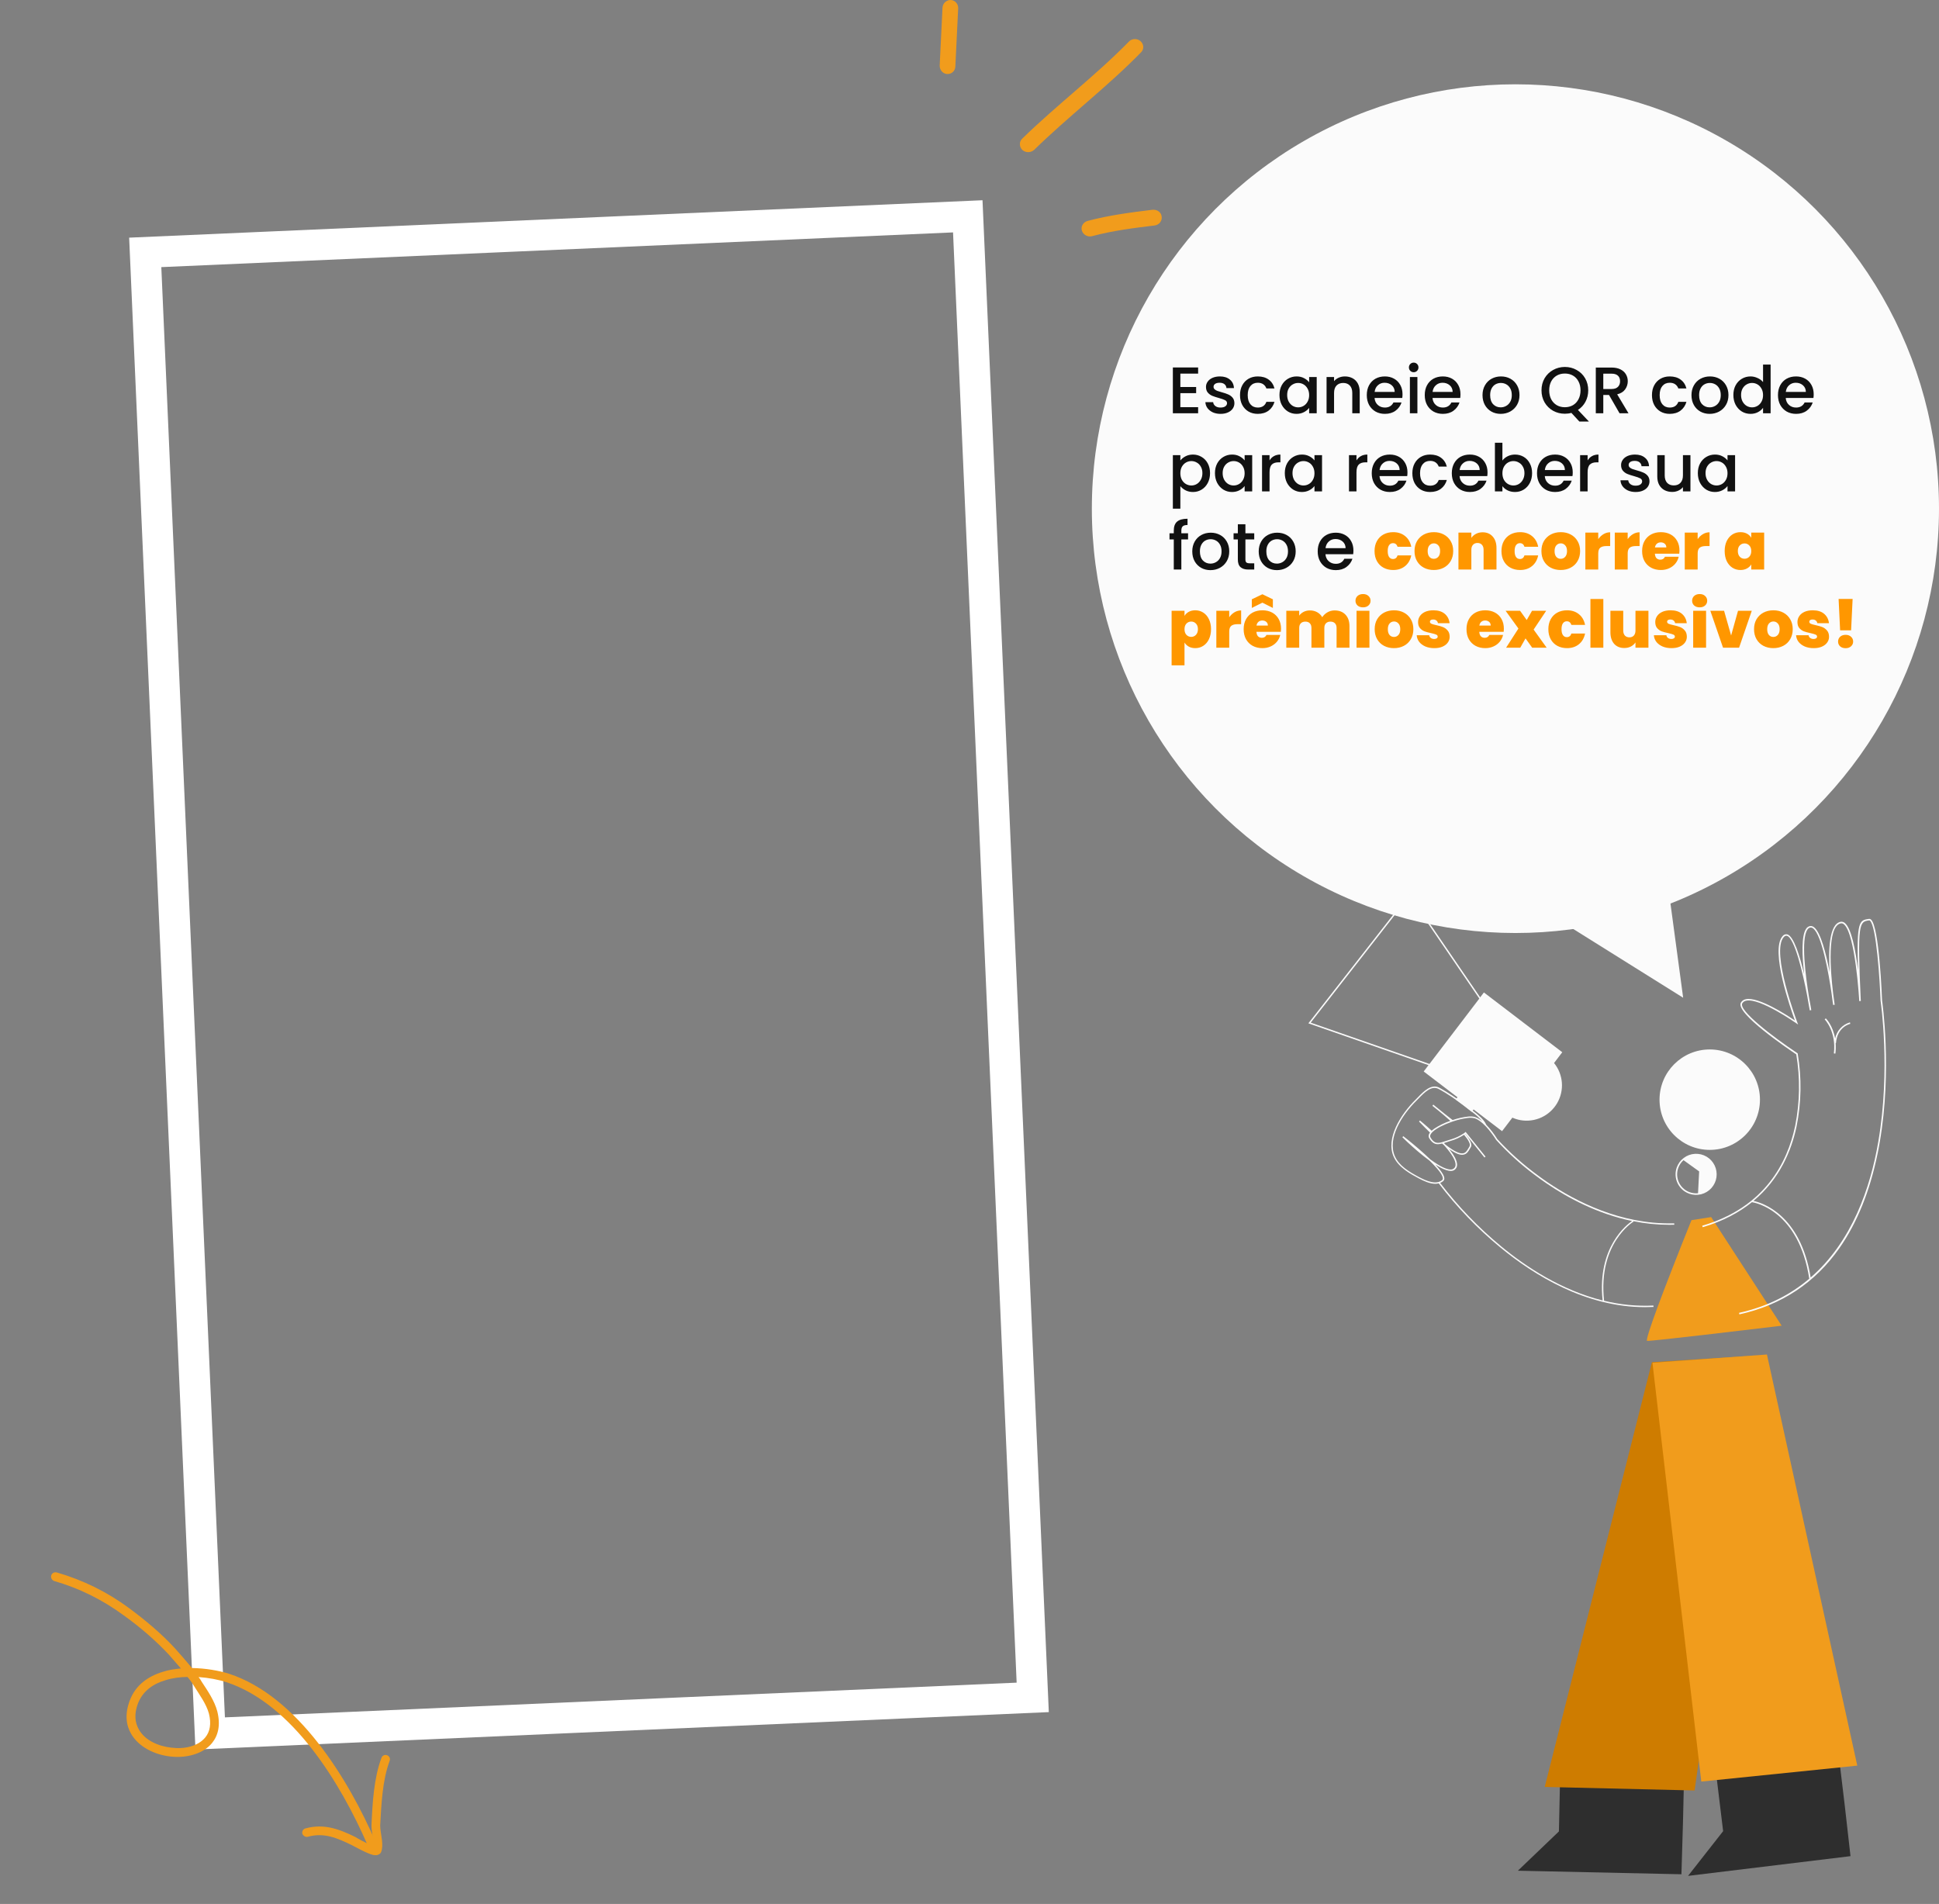 <svg width="943" height="926" viewBox="0 0 943 926" fill="none" xmlns="http://www.w3.org/2000/svg">
<rect x="0" y="0" width="943" height="926" fill="#808080" stroke="none"/>
<ellipse cx="737" cy="247.389" rx="206" ry="206.389" fill="#FBFBFB"/>
<path d="M818.575 485.26L744 438.607L808.724 412.117L818.575 485.26Z" fill="#FBFBFB"/>
<path d="M574.048 181.704V188.232H581.728V191.208H574.048V198.024H582.688V201H570.4V178.728H582.688V181.704H574.048ZM593.581 201.288C592.195 201.288 590.947 201.043 589.837 200.552C588.749 200.04 587.885 199.357 587.245 198.504C586.605 197.629 586.264 196.659 586.221 195.592H589.997C590.061 196.339 590.413 196.968 591.053 197.48C591.715 197.971 592.536 198.216 593.517 198.216C594.541 198.216 595.331 198.024 595.885 197.64C596.461 197.235 596.749 196.723 596.749 196.104C596.749 195.443 596.429 194.952 595.789 194.632C595.171 194.312 594.179 193.96 592.813 193.576C591.491 193.213 590.413 192.861 589.581 192.52C588.749 192.179 588.024 191.656 587.405 190.952C586.808 190.248 586.509 189.32 586.509 188.168C586.509 187.229 586.787 186.376 587.341 185.608C587.896 184.819 588.685 184.2 589.709 183.752C590.755 183.304 591.949 183.08 593.293 183.08C595.299 183.08 596.909 183.592 598.125 184.616C599.363 185.619 600.024 186.995 600.109 188.744H596.461C596.397 187.955 596.077 187.325 595.501 186.856C594.925 186.387 594.147 186.152 593.165 186.152C592.205 186.152 591.469 186.333 590.957 186.696C590.445 187.059 590.189 187.539 590.189 188.136C590.189 188.605 590.36 189 590.701 189.32C591.043 189.64 591.459 189.896 591.949 190.088C592.44 190.259 593.165 190.483 594.125 190.76C595.405 191.101 596.451 191.453 597.261 191.816C598.093 192.157 598.808 192.669 599.405 193.352C600.003 194.035 600.312 194.941 600.333 196.072C600.333 197.075 600.056 197.971 599.501 198.76C598.947 199.549 598.157 200.168 597.133 200.616C596.131 201.064 594.947 201.288 593.581 201.288ZM603.059 192.168C603.059 190.355 603.422 188.765 604.147 187.4C604.894 186.013 605.918 184.947 607.219 184.2C608.52 183.453 610.014 183.08 611.699 183.08C613.832 183.08 615.592 183.592 616.979 184.616C618.387 185.619 619.336 187.059 619.827 188.936H615.891C615.571 188.061 615.059 187.379 614.355 186.888C613.651 186.397 612.766 186.152 611.699 186.152C610.206 186.152 609.011 186.685 608.115 187.752C607.24 188.797 606.803 190.269 606.803 192.168C606.803 194.067 607.24 195.549 608.115 196.616C609.011 197.683 610.206 198.216 611.699 198.216C613.811 198.216 615.208 197.288 615.891 195.432H619.827C619.315 197.224 618.355 198.653 616.947 199.72C615.539 200.765 613.79 201.288 611.699 201.288C610.014 201.288 608.52 200.915 607.219 200.168C605.918 199.4 604.894 198.333 604.147 196.968C603.422 195.581 603.059 193.981 603.059 192.168ZM622.247 192.104C622.247 190.333 622.609 188.765 623.335 187.4C624.081 186.035 625.084 184.979 626.343 184.232C627.623 183.464 629.031 183.08 630.567 183.08C631.953 183.08 633.159 183.357 634.183 183.912C635.228 184.445 636.06 185.117 636.679 185.928V183.368H640.359V201H636.679V198.376C636.06 199.208 635.217 199.901 634.151 200.456C633.084 201.011 631.868 201.288 630.503 201.288C628.988 201.288 627.601 200.904 626.343 200.136C625.084 199.347 624.081 198.259 623.335 196.872C622.609 195.464 622.247 193.875 622.247 192.104ZM636.679 192.168C636.679 190.952 636.423 189.896 635.911 189C635.42 188.104 634.769 187.421 633.959 186.952C633.148 186.483 632.273 186.248 631.335 186.248C630.396 186.248 629.521 186.483 628.711 186.952C627.9 187.4 627.239 188.072 626.727 188.968C626.236 189.843 625.991 190.888 625.991 192.104C625.991 193.32 626.236 194.387 626.727 195.304C627.239 196.221 627.9 196.925 628.711 197.416C629.543 197.885 630.417 198.12 631.335 198.12C632.273 198.12 633.148 197.885 633.959 197.416C634.769 196.947 635.42 196.264 635.911 195.368C636.423 194.451 636.679 193.384 636.679 192.168ZM654.046 183.08C655.433 183.08 656.67 183.368 657.758 183.944C658.867 184.52 659.731 185.373 660.35 186.504C660.969 187.635 661.278 189 661.278 190.6V201H657.662V191.144C657.662 189.565 657.267 188.36 656.478 187.528C655.689 186.675 654.611 186.248 653.246 186.248C651.881 186.248 650.793 186.675 649.982 187.528C649.193 188.36 648.798 189.565 648.798 191.144V201H645.15V183.368H648.798V185.384C649.395 184.659 650.153 184.093 651.07 183.688C652.009 183.283 653.001 183.08 654.046 183.08ZM682.091 191.752C682.091 192.413 682.049 193.011 681.963 193.544H668.491C668.598 194.952 669.121 196.083 670.059 196.936C670.998 197.789 672.15 198.216 673.515 198.216C675.478 198.216 676.865 197.395 677.675 195.752H681.611C681.078 197.373 680.107 198.707 678.699 199.752C677.313 200.776 675.585 201.288 673.515 201.288C671.83 201.288 670.315 200.915 668.971 200.168C667.649 199.4 666.603 198.333 665.835 196.968C665.089 195.581 664.715 193.981 664.715 192.168C664.715 190.355 665.078 188.765 665.803 187.4C666.55 186.013 667.585 184.947 668.907 184.2C670.251 183.453 671.787 183.08 673.515 183.08C675.179 183.08 676.662 183.443 677.963 184.168C679.265 184.893 680.278 185.917 681.003 187.24C681.729 188.541 682.091 190.045 682.091 191.752ZM678.283 190.6C678.262 189.256 677.782 188.179 676.843 187.368C675.905 186.557 674.742 186.152 673.355 186.152C672.097 186.152 671.019 186.557 670.123 187.368C669.227 188.157 668.694 189.235 668.523 190.6H678.283ZM687.537 181.032C686.876 181.032 686.321 180.808 685.873 180.36C685.425 179.912 685.201 179.357 685.201 178.696C685.201 178.035 685.425 177.48 685.873 177.032C686.321 176.584 686.876 176.36 687.537 176.36C688.177 176.36 688.721 176.584 689.169 177.032C689.617 177.48 689.841 178.035 689.841 178.696C689.841 179.357 689.617 179.912 689.169 180.36C688.721 180.808 688.177 181.032 687.537 181.032ZM689.329 183.368V201H685.681V183.368H689.329ZM710.279 191.752C710.279 192.413 710.236 193.011 710.151 193.544H696.679C696.785 194.952 697.308 196.083 698.247 196.936C699.185 197.789 700.337 198.216 701.703 198.216C703.665 198.216 705.052 197.395 705.863 195.752H709.799C709.265 197.373 708.295 198.707 706.887 199.752C705.5 200.776 703.772 201.288 701.703 201.288C700.017 201.288 698.503 200.915 697.159 200.168C695.836 199.4 694.791 198.333 694.023 196.968C693.276 195.581 692.903 193.981 692.903 192.168C692.903 190.355 693.265 188.765 693.991 187.4C694.737 186.013 695.772 184.947 697.095 184.2C698.439 183.453 699.975 183.08 701.703 183.08C703.367 183.08 704.849 183.443 706.151 184.168C707.452 184.893 708.465 185.917 709.191 187.24C709.916 188.541 710.279 190.045 710.279 191.752ZM706.471 190.6C706.449 189.256 705.969 188.179 705.031 187.368C704.092 186.557 702.929 186.152 701.543 186.152C700.284 186.152 699.207 186.557 698.311 187.368C697.415 188.157 696.881 189.235 696.711 190.6H706.471ZM729.829 201.288C728.165 201.288 726.661 200.915 725.317 200.168C723.973 199.4 722.917 198.333 722.149 196.968C721.381 195.581 720.997 193.981 720.997 192.168C720.997 190.376 721.392 188.787 722.181 187.4C722.971 186.013 724.048 184.947 725.413 184.2C726.779 183.453 728.304 183.08 729.989 183.08C731.675 183.08 733.2 183.453 734.565 184.2C735.931 184.947 737.008 186.013 737.797 187.4C738.587 188.787 738.981 190.376 738.981 192.168C738.981 193.96 738.576 195.549 737.765 196.936C736.955 198.323 735.845 199.4 734.437 200.168C733.051 200.915 731.515 201.288 729.829 201.288ZM729.829 198.12C730.768 198.12 731.643 197.896 732.453 197.448C733.285 197 733.957 196.328 734.469 195.432C734.981 194.536 735.237 193.448 735.237 192.168C735.237 190.888 734.992 189.811 734.501 188.936C734.011 188.04 733.36 187.368 732.549 186.92C731.739 186.472 730.864 186.248 729.925 186.248C728.987 186.248 728.112 186.472 727.301 186.92C726.512 187.368 725.883 188.04 725.413 188.936C724.944 189.811 724.709 190.888 724.709 192.168C724.709 194.067 725.189 195.539 726.149 196.584C727.131 197.608 728.357 198.12 729.829 198.12ZM768.116 205.032L764.212 200.808C763.252 201.085 762.196 201.224 761.044 201.224C758.975 201.224 757.065 200.744 755.316 199.784C753.588 198.803 752.212 197.448 751.188 195.72C750.185 193.971 749.684 192.008 749.684 189.832C749.684 187.656 750.185 185.704 751.188 183.976C752.212 182.248 753.588 180.904 755.316 179.944C757.065 178.963 758.975 178.472 761.044 178.472C763.135 178.472 765.044 178.963 766.772 179.944C768.521 180.904 769.897 182.248 770.9 183.976C771.903 185.704 772.404 187.656 772.404 189.832C772.404 191.88 771.956 193.736 771.06 195.4C770.185 197.043 768.969 198.365 767.412 199.368L772.756 205.032H768.116ZM753.428 189.832C753.428 191.475 753.748 192.925 754.388 194.184C755.049 195.421 755.956 196.381 757.108 197.064C758.26 197.725 759.572 198.056 761.044 198.056C762.516 198.056 763.828 197.725 764.98 197.064C766.132 196.381 767.028 195.421 767.668 194.184C768.329 192.925 768.66 191.475 768.66 189.832C768.66 188.189 768.329 186.749 767.668 185.512C767.028 184.275 766.132 183.325 764.98 182.664C763.828 182.003 762.516 181.672 761.044 181.672C759.572 181.672 758.26 182.003 757.108 182.664C755.956 183.325 755.049 184.275 754.388 185.512C753.748 186.749 753.428 188.189 753.428 189.832ZM787.64 201L782.52 192.104H779.736V201H776.088V178.76H783.768C785.474 178.76 786.914 179.059 788.088 179.656C789.282 180.253 790.168 181.053 790.744 182.056C791.341 183.059 791.64 184.179 791.64 185.416C791.64 186.867 791.213 188.189 790.36 189.384C789.528 190.557 788.237 191.357 786.488 191.784L791.992 201H787.64ZM779.736 189.192H783.768C785.133 189.192 786.157 188.851 786.84 188.168C787.544 187.485 787.896 186.568 787.896 185.416C787.896 184.264 787.554 183.368 786.872 182.728C786.189 182.067 785.154 181.736 783.768 181.736H779.736V189.192ZM803.403 192.168C803.403 190.355 803.765 188.765 804.491 187.4C805.237 186.013 806.261 184.947 807.563 184.2C808.864 183.453 810.357 183.08 812.043 183.08C814.176 183.08 815.936 183.592 817.323 184.616C818.731 185.619 819.68 187.059 820.171 188.936H816.235C815.915 188.061 815.403 187.379 814.699 186.888C813.995 186.397 813.109 186.152 812.043 186.152C810.549 186.152 809.355 186.685 808.459 187.752C807.584 188.797 807.147 190.269 807.147 192.168C807.147 194.067 807.584 195.549 808.459 196.616C809.355 197.683 810.549 198.216 812.043 198.216C814.155 198.216 815.552 197.288 816.235 195.432H820.171C819.659 197.224 818.699 198.653 817.291 199.72C815.883 200.765 814.133 201.288 812.043 201.288C810.357 201.288 808.864 200.915 807.563 200.168C806.261 199.4 805.237 198.333 804.491 196.968C803.765 195.581 803.403 193.981 803.403 192.168ZM831.454 201.288C829.79 201.288 828.286 200.915 826.942 200.168C825.598 199.4 824.542 198.333 823.774 196.968C823.006 195.581 822.622 193.981 822.622 192.168C822.622 190.376 823.017 188.787 823.806 187.4C824.596 186.013 825.673 184.947 827.038 184.2C828.404 183.453 829.929 183.08 831.614 183.08C833.3 183.08 834.825 183.453 836.19 184.2C837.556 184.947 838.633 186.013 839.422 187.4C840.212 188.787 840.606 190.376 840.606 192.168C840.606 193.96 840.201 195.549 839.39 196.936C838.58 198.323 837.47 199.4 836.062 200.168C834.676 200.915 833.14 201.288 831.454 201.288ZM831.454 198.12C832.393 198.12 833.268 197.896 834.078 197.448C834.91 197 835.582 196.328 836.094 195.432C836.606 194.536 836.862 193.448 836.862 192.168C836.862 190.888 836.617 189.811 836.126 188.936C835.636 188.04 834.985 187.368 834.174 186.92C833.364 186.472 832.489 186.248 831.55 186.248C830.612 186.248 829.737 186.472 828.926 186.92C828.137 187.368 827.508 188.04 827.038 188.936C826.569 189.811 826.334 190.888 826.334 192.168C826.334 194.067 826.814 195.539 827.774 196.584C828.756 197.608 829.982 198.12 831.454 198.12ZM842.997 192.104C842.997 190.333 843.359 188.765 844.085 187.4C844.831 186.035 845.834 184.979 847.093 184.232C848.373 183.464 849.791 183.08 851.349 183.08C852.501 183.08 853.631 183.336 854.741 183.848C855.871 184.339 856.767 185 857.429 185.832V177.32H861.109V201H857.429V198.344C856.831 199.197 855.999 199.901 854.933 200.456C853.887 201.011 852.682 201.288 851.317 201.288C849.781 201.288 848.373 200.904 847.093 200.136C845.834 199.347 844.831 198.259 844.085 196.872C843.359 195.464 842.997 193.875 842.997 192.104ZM857.429 192.168C857.429 190.952 857.173 189.896 856.661 189C856.17 188.104 855.519 187.421 854.709 186.952C853.898 186.483 853.023 186.248 852.085 186.248C851.146 186.248 850.271 186.483 849.461 186.952C848.65 187.4 847.989 188.072 847.477 188.968C846.986 189.843 846.741 190.888 846.741 192.104C846.741 193.32 846.986 194.387 847.477 195.304C847.989 196.221 848.65 196.925 849.461 197.416C850.293 197.885 851.167 198.12 852.085 198.12C853.023 198.12 853.898 197.885 854.709 197.416C855.519 196.947 856.17 196.264 856.661 195.368C857.173 194.451 857.429 193.384 857.429 192.168ZM882.06 191.752C882.06 192.413 882.017 193.011 881.932 193.544H868.46C868.567 194.952 869.089 196.083 870.028 196.936C870.967 197.789 872.119 198.216 873.484 198.216C875.447 198.216 876.833 197.395 877.644 195.752H881.58C881.047 197.373 880.076 198.707 878.668 199.752C877.281 200.776 875.553 201.288 873.484 201.288C871.799 201.288 870.284 200.915 868.94 200.168C867.617 199.4 866.572 198.333 865.804 196.968C865.057 195.581 864.684 193.981 864.684 192.168C864.684 190.355 865.047 188.765 865.772 187.4C866.519 186.013 867.553 184.947 868.876 184.2C870.22 183.453 871.756 183.08 873.484 183.08C875.148 183.08 876.631 183.443 877.932 184.168C879.233 184.893 880.247 185.917 880.972 187.24C881.697 188.541 882.06 190.045 882.06 191.752ZM878.252 190.6C878.231 189.256 877.751 188.179 876.812 187.368C875.873 186.557 874.711 186.152 873.324 186.152C872.065 186.152 870.988 186.557 870.092 187.368C869.196 188.157 868.663 189.235 868.492 190.6H878.252ZM574.048 223.96C574.667 223.149 575.509 222.467 576.576 221.912C577.643 221.357 578.848 221.08 580.192 221.08C581.728 221.08 583.125 221.464 584.384 222.232C585.664 222.979 586.667 224.035 587.392 225.4C588.117 226.765 588.48 228.333 588.48 230.104C588.48 231.875 588.117 233.464 587.392 234.872C586.667 236.259 585.664 237.347 584.384 238.136C583.125 238.904 581.728 239.288 580.192 239.288C578.848 239.288 577.653 239.021 576.608 238.488C575.563 237.933 574.709 237.251 574.048 236.44V247.384H570.4V221.368H574.048V223.96ZM584.768 230.104C584.768 228.888 584.512 227.843 584 226.968C583.509 226.072 582.848 225.4 582.016 224.952C581.205 224.483 580.331 224.248 579.392 224.248C578.475 224.248 577.6 224.483 576.768 224.952C575.957 225.421 575.296 226.104 574.784 227C574.293 227.896 574.048 228.952 574.048 230.168C574.048 231.384 574.293 232.451 574.784 233.368C575.296 234.264 575.957 234.947 576.768 235.416C577.6 235.885 578.475 236.12 579.392 236.12C580.331 236.12 581.205 235.885 582.016 235.416C582.848 234.925 583.509 234.221 584 233.304C584.512 232.387 584.768 231.32 584.768 230.104ZM590.872 230.104C590.872 228.333 591.234 226.765 591.96 225.4C592.706 224.035 593.709 222.979 594.968 222.232C596.248 221.464 597.656 221.08 599.192 221.08C600.578 221.08 601.784 221.357 602.808 221.912C603.853 222.445 604.685 223.117 605.304 223.928V221.368H608.984V239H605.304V236.376C604.685 237.208 603.842 237.901 602.776 238.456C601.709 239.011 600.493 239.288 599.128 239.288C597.613 239.288 596.226 238.904 594.968 238.136C593.709 237.347 592.706 236.259 591.96 234.872C591.234 233.464 590.872 231.875 590.872 230.104ZM605.304 230.168C605.304 228.952 605.048 227.896 604.536 227C604.045 226.104 603.394 225.421 602.584 224.952C601.773 224.483 600.898 224.248 599.96 224.248C599.021 224.248 598.146 224.483 597.336 224.952C596.525 225.4 595.864 226.072 595.352 226.968C594.861 227.843 594.616 228.888 594.616 230.104C594.616 231.32 594.861 232.387 595.352 233.304C595.864 234.221 596.525 234.925 597.336 235.416C598.168 235.885 599.042 236.12 599.96 236.12C600.898 236.12 601.773 235.885 602.584 235.416C603.394 234.947 604.045 234.264 604.536 233.368C605.048 232.451 605.304 231.384 605.304 230.168ZM617.423 223.928C617.956 223.032 618.66 222.339 619.535 221.848C620.431 221.336 621.487 221.08 622.703 221.08V224.856H621.775C620.346 224.856 619.258 225.219 618.511 225.944C617.786 226.669 617.423 227.928 617.423 229.72V239H613.775V221.368H617.423V223.928ZM624.84 230.104C624.84 228.333 625.203 226.765 625.928 225.4C626.675 224.035 627.678 222.979 628.936 222.232C630.216 221.464 631.624 221.08 633.16 221.08C634.547 221.08 635.752 221.357 636.776 221.912C637.822 222.445 638.654 223.117 639.272 223.928V221.368H642.952V239H639.272V236.376C638.654 237.208 637.811 237.901 636.744 238.456C635.678 239.011 634.462 239.288 633.096 239.288C631.582 239.288 630.195 238.904 628.936 238.136C627.678 237.347 626.675 236.259 625.928 234.872C625.203 233.464 624.84 231.875 624.84 230.104ZM639.272 230.168C639.272 228.952 639.016 227.896 638.504 227C638.014 226.104 637.363 225.421 636.552 224.952C635.742 224.483 634.867 224.248 633.928 224.248C632.99 224.248 632.115 224.483 631.304 224.952C630.494 225.4 629.832 226.072 629.32 226.968C628.83 227.843 628.584 228.888 628.584 230.104C628.584 231.32 628.83 232.387 629.32 233.304C629.832 234.221 630.494 234.925 631.304 235.416C632.136 235.885 633.011 236.12 633.928 236.12C634.867 236.12 635.742 235.885 636.552 235.416C637.363 234.947 638.014 234.264 638.504 233.368C639.016 232.451 639.272 231.384 639.272 230.168ZM659.704 223.928C660.238 223.032 660.942 222.339 661.816 221.848C662.712 221.336 663.768 221.08 664.984 221.08V224.856H664.056C662.627 224.856 661.539 225.219 660.792 225.944C660.067 226.669 659.704 227.928 659.704 229.72V239H656.056V221.368H659.704V223.928ZM684.498 229.752C684.498 230.413 684.455 231.011 684.37 231.544H670.898C671.004 232.952 671.527 234.083 672.466 234.936C673.404 235.789 674.556 236.216 675.922 236.216C677.884 236.216 679.271 235.395 680.082 233.752H684.017C683.484 235.373 682.514 236.707 681.106 237.752C679.719 238.776 677.991 239.288 675.922 239.288C674.236 239.288 672.722 238.915 671.378 238.168C670.055 237.4 669.01 236.333 668.242 234.968C667.495 233.581 667.122 231.981 667.122 230.168C667.122 228.355 667.484 226.765 668.21 225.4C668.956 224.013 669.991 222.947 671.314 222.2C672.658 221.453 674.194 221.08 675.922 221.08C677.586 221.08 679.068 221.443 680.37 222.168C681.671 222.893 682.684 223.917 683.41 225.24C684.135 226.541 684.498 228.045 684.498 229.752ZM680.69 228.6C680.668 227.256 680.188 226.179 679.25 225.368C678.311 224.557 677.148 224.152 675.762 224.152C674.503 224.152 673.426 224.557 672.53 225.368C671.634 226.157 671.1 227.235 670.93 228.6H680.69ZM686.872 230.168C686.872 228.355 687.234 226.765 687.96 225.4C688.706 224.013 689.73 222.947 691.032 222.2C692.333 221.453 693.826 221.08 695.512 221.08C697.645 221.08 699.405 221.592 700.792 222.616C702.2 223.619 703.149 225.059 703.64 226.936H699.704C699.384 226.061 698.872 225.379 698.168 224.888C697.464 224.397 696.578 224.152 695.512 224.152C694.018 224.152 692.824 224.685 691.928 225.752C691.053 226.797 690.616 228.269 690.616 230.168C690.616 232.067 691.053 233.549 691.928 234.616C692.824 235.683 694.018 236.216 695.512 236.216C697.624 236.216 699.021 235.288 699.704 233.432H703.64C703.128 235.224 702.168 236.653 700.76 237.72C699.352 238.765 697.602 239.288 695.512 239.288C693.826 239.288 692.333 238.915 691.032 238.168C689.73 237.4 688.706 236.333 687.96 234.968C687.234 233.581 686.872 231.981 686.872 230.168ZM723.435 229.752C723.435 230.413 723.392 231.011 723.307 231.544H709.835C709.942 232.952 710.464 234.083 711.403 234.936C712.342 235.789 713.494 236.216 714.859 236.216C716.822 236.216 718.208 235.395 719.019 233.752H722.955C722.422 235.373 721.451 236.707 720.043 237.752C718.656 238.776 716.928 239.288 714.859 239.288C713.174 239.288 711.659 238.915 710.315 238.168C708.992 237.4 707.947 236.333 707.179 234.968C706.432 233.581 706.059 231.981 706.059 230.168C706.059 228.355 706.422 226.765 707.147 225.4C707.894 224.013 708.928 222.947 710.251 222.2C711.595 221.453 713.131 221.08 714.859 221.08C716.523 221.08 718.006 221.443 719.307 222.168C720.608 222.893 721.622 223.917 722.347 225.24C723.072 226.541 723.435 228.045 723.435 229.752ZM719.627 228.6C719.606 227.256 719.126 226.179 718.187 225.368C717.248 224.557 716.086 224.152 714.699 224.152C713.44 224.152 712.363 224.557 711.467 225.368C710.571 226.157 710.038 227.235 709.867 228.6H719.627ZM730.673 223.992C731.292 223.139 732.134 222.445 733.201 221.912C734.289 221.357 735.494 221.08 736.817 221.08C738.374 221.08 739.782 221.453 741.041 222.2C742.3 222.947 743.292 224.013 744.017 225.4C744.742 226.765 745.105 228.333 745.105 230.104C745.105 231.875 744.742 233.464 744.017 234.872C743.292 236.259 742.289 237.347 741.009 238.136C739.75 238.904 738.353 239.288 736.817 239.288C735.452 239.288 734.236 239.021 733.169 238.488C732.124 237.955 731.292 237.272 730.673 236.44V239H727.025V215.32H730.673V223.992ZM741.393 230.104C741.393 228.888 741.137 227.843 740.625 226.968C740.134 226.072 739.473 225.4 738.641 224.952C737.83 224.483 736.956 224.248 736.017 224.248C735.1 224.248 734.225 224.483 733.393 224.952C732.582 225.421 731.921 226.104 731.409 227C730.918 227.896 730.673 228.952 730.673 230.168C730.673 231.384 730.918 232.451 731.409 233.368C731.921 234.264 732.582 234.947 733.393 235.416C734.225 235.885 735.1 236.12 736.017 236.12C736.956 236.12 737.83 235.885 738.641 235.416C739.473 234.925 740.134 234.221 740.625 233.304C741.137 232.387 741.393 231.32 741.393 230.104ZM764.873 229.752C764.873 230.413 764.83 231.011 764.745 231.544H751.273C751.379 232.952 751.902 234.083 752.841 234.936C753.779 235.789 754.931 236.216 756.297 236.216C758.259 236.216 759.646 235.395 760.457 233.752H764.392C763.859 235.373 762.889 236.707 761.481 237.752C760.094 238.776 758.366 239.288 756.297 239.288C754.611 239.288 753.097 238.915 751.753 238.168C750.43 237.4 749.385 236.333 748.617 234.968C747.87 233.581 747.497 231.981 747.497 230.168C747.497 228.355 747.859 226.765 748.585 225.4C749.331 224.013 750.366 222.947 751.689 222.2C753.033 221.453 754.569 221.08 756.297 221.08C757.961 221.08 759.443 221.443 760.745 222.168C762.046 222.893 763.059 223.917 763.785 225.24C764.51 226.541 764.873 228.045 764.873 229.752ZM761.065 228.6C761.043 227.256 760.563 226.179 759.625 225.368C758.686 224.557 757.523 224.152 756.137 224.152C754.878 224.152 753.801 224.557 752.905 225.368C752.009 226.157 751.475 227.235 751.305 228.6H761.065ZM772.111 223.928C772.644 223.032 773.348 222.339 774.223 221.848C775.119 221.336 776.175 221.08 777.391 221.08V224.856H776.463C775.033 224.856 773.945 225.219 773.199 225.944C772.473 226.669 772.111 227.928 772.111 229.72V239H768.463V221.368H772.111V223.928ZM795.456 239.288C794.07 239.288 792.822 239.043 791.712 238.552C790.624 238.04 789.76 237.357 789.12 236.504C788.48 235.629 788.139 234.659 788.096 233.592H791.872C791.936 234.339 792.288 234.968 792.928 235.48C793.59 235.971 794.411 236.216 795.392 236.216C796.416 236.216 797.206 236.024 797.76 235.64C798.336 235.235 798.624 234.723 798.624 234.104C798.624 233.443 798.304 232.952 797.664 232.632C797.046 232.312 796.054 231.96 794.688 231.576C793.366 231.213 792.288 230.861 791.456 230.52C790.624 230.179 789.899 229.656 789.28 228.952C788.683 228.248 788.384 227.32 788.384 226.168C788.384 225.229 788.662 224.376 789.216 223.608C789.771 222.819 790.56 222.2 791.584 221.752C792.63 221.304 793.824 221.08 795.168 221.08C797.174 221.08 798.784 221.592 800 222.616C801.238 223.619 801.899 224.995 801.984 226.744H798.336C798.272 225.955 797.952 225.325 797.376 224.856C796.8 224.387 796.022 224.152 795.04 224.152C794.08 224.152 793.344 224.333 792.832 224.696C792.32 225.059 792.064 225.539 792.064 226.136C792.064 226.605 792.235 227 792.576 227.32C792.918 227.64 793.334 227.896 793.824 228.088C794.315 228.259 795.04 228.483 796 228.76C797.28 229.101 798.326 229.453 799.136 229.816C799.968 230.157 800.683 230.669 801.28 231.352C801.878 232.035 802.187 232.941 802.208 234.072C802.208 235.075 801.931 235.971 801.376 236.76C800.822 237.549 800.032 238.168 799.008 238.616C798.006 239.064 796.822 239.288 795.456 239.288ZM822.118 221.368V239H818.47V236.92C817.894 237.645 817.137 238.221 816.198 238.648C815.281 239.053 814.299 239.256 813.254 239.256C811.867 239.256 810.619 238.968 809.51 238.392C808.422 237.816 807.558 236.963 806.918 235.832C806.299 234.701 805.99 233.336 805.99 231.736V221.368H809.606V231.192C809.606 232.771 810.001 233.987 810.79 234.84C811.579 235.672 812.657 236.088 814.022 236.088C815.387 236.088 816.465 235.672 817.254 234.84C818.065 233.987 818.47 232.771 818.47 231.192V221.368H822.118ZM825.715 230.104C825.715 228.333 826.078 226.765 826.803 225.4C827.55 224.035 828.553 222.979 829.811 222.232C831.091 221.464 832.499 221.08 834.035 221.08C835.422 221.08 836.627 221.357 837.651 221.912C838.697 222.445 839.529 223.117 840.147 223.928V221.368H843.827V239H840.147V236.376C839.529 237.208 838.686 237.901 837.619 238.456C836.553 239.011 835.337 239.288 833.971 239.288C832.457 239.288 831.07 238.904 829.811 238.136C828.553 237.347 827.55 236.259 826.803 234.872C826.078 233.464 825.715 231.875 825.715 230.104ZM840.147 230.168C840.147 228.952 839.891 227.896 839.379 227C838.889 226.104 838.238 225.421 837.427 224.952C836.617 224.483 835.742 224.248 834.803 224.248C833.865 224.248 832.99 224.483 832.179 224.952C831.369 225.4 830.707 226.072 830.195 226.968C829.705 227.843 829.459 228.888 829.459 230.104C829.459 231.32 829.705 232.387 830.195 233.304C830.707 234.221 831.369 234.925 832.179 235.416C833.011 235.885 833.886 236.12 834.803 236.12C835.742 236.12 836.617 235.885 837.427 235.416C838.238 234.947 838.889 234.264 839.379 233.368C839.891 232.451 840.147 231.384 840.147 230.168ZM577.792 262.344H574.528V277H570.848V262.344H568.768V259.368H570.848V258.12C570.848 256.093 571.381 254.621 572.448 253.704C573.536 252.765 575.232 252.296 577.536 252.296V255.336C576.427 255.336 575.648 255.549 575.2 255.976C574.752 256.381 574.528 257.096 574.528 258.12V259.368H577.792V262.344ZM588.673 277.288C587.009 277.288 585.505 276.915 584.161 276.168C582.817 275.4 581.761 274.333 580.993 272.968C580.225 271.581 579.841 269.981 579.841 268.168C579.841 266.376 580.236 264.787 581.025 263.4C581.814 262.013 582.892 260.947 584.257 260.2C585.622 259.453 587.148 259.08 588.833 259.08C590.518 259.08 592.044 259.453 593.409 260.2C594.774 260.947 595.852 262.013 596.641 263.4C597.43 264.787 597.825 266.376 597.825 268.168C597.825 269.96 597.42 271.549 596.609 272.936C595.798 274.323 594.689 275.4 593.281 276.168C591.894 276.915 590.358 277.288 588.673 277.288ZM588.673 274.12C589.612 274.12 590.486 273.896 591.297 273.448C592.129 273 592.801 272.328 593.313 271.432C593.825 270.536 594.081 269.448 594.081 268.168C594.081 266.888 593.836 265.811 593.345 264.936C592.854 264.04 592.204 263.368 591.393 262.92C590.582 262.472 589.708 262.248 588.769 262.248C587.83 262.248 586.956 262.472 586.145 262.92C585.356 263.368 584.726 264.04 584.257 264.936C583.788 265.811 583.553 266.888 583.553 268.168C583.553 270.067 584.033 271.539 584.993 272.584C585.974 273.608 587.201 274.12 588.673 274.12ZM605.687 262.344V272.104C605.687 272.765 605.837 273.245 606.135 273.544C606.455 273.821 606.989 273.96 607.735 273.96H609.975V277H607.095C605.453 277 604.194 276.616 603.319 275.848C602.445 275.08 602.007 273.832 602.007 272.104V262.344H599.927V259.368H602.007V254.984H605.687V259.368H609.975V262.344H605.687ZM620.986 277.288C619.322 277.288 617.818 276.915 616.474 276.168C615.13 275.4 614.074 274.333 613.306 272.968C612.538 271.581 612.154 269.981 612.154 268.168C612.154 266.376 612.548 264.787 613.338 263.4C614.127 262.013 615.204 260.947 616.57 260.2C617.935 259.453 619.46 259.08 621.146 259.08C622.831 259.08 624.356 259.453 625.722 260.2C627.087 260.947 628.164 262.013 628.954 263.4C629.743 264.787 630.138 266.376 630.138 268.168C630.138 269.96 629.732 271.549 628.922 272.936C628.111 274.323 627.002 275.4 625.594 276.168C624.207 276.915 622.671 277.288 620.986 277.288ZM620.986 274.12C621.924 274.12 622.799 273.896 623.61 273.448C624.442 273 625.114 272.328 625.626 271.432C626.138 270.536 626.394 269.448 626.394 268.168C626.394 266.888 626.148 265.811 625.658 264.936C625.167 264.04 624.516 263.368 623.706 262.92C622.895 262.472 622.02 262.248 621.082 262.248C620.143 262.248 619.268 262.472 618.458 262.92C617.668 263.368 617.039 264.04 616.57 264.936C616.1 265.811 615.866 266.888 615.866 268.168C615.866 270.067 616.346 271.539 617.306 272.584C618.287 273.608 619.514 274.12 620.986 274.12ZM658.216 267.752C658.216 268.413 658.174 269.011 658.088 269.544H644.616C644.723 270.952 645.246 272.083 646.184 272.936C647.123 273.789 648.275 274.216 649.64 274.216C651.603 274.216 652.99 273.395 653.8 271.752H657.736C657.203 273.373 656.232 274.707 654.824 275.752C653.438 276.776 651.71 277.288 649.64 277.288C647.955 277.288 646.44 276.915 645.096 276.168C643.774 275.4 642.728 274.333 641.96 272.968C641.214 271.581 640.84 269.981 640.84 268.168C640.84 266.355 641.203 264.765 641.928 263.4C642.675 262.013 643.71 260.947 645.032 260.2C646.376 259.453 647.912 259.08 649.64 259.08C651.304 259.08 652.787 259.443 654.088 260.168C655.39 260.893 656.403 261.917 657.128 263.24C657.854 264.541 658.216 266.045 658.216 267.752ZM654.408 266.6C654.387 265.256 653.907 264.179 652.968 263.368C652.03 262.557 650.867 262.152 649.48 262.152C648.222 262.152 647.144 262.557 646.248 263.368C645.352 264.157 644.819 265.235 644.648 266.6H654.408Z" fill="#111111"/>
<path d="M668.487 268.008C668.487 266.152 668.871 264.531 669.639 263.144C670.407 261.757 671.473 260.691 672.839 259.944C674.225 259.197 675.804 258.824 677.575 258.824C679.857 258.824 681.777 259.453 683.335 260.712C684.892 261.949 685.895 263.688 686.343 265.928H679.687C679.303 264.755 678.556 264.168 677.447 264.168C676.657 264.168 676.028 264.499 675.559 265.16C675.111 265.8 674.887 266.749 674.887 268.008C674.887 269.267 675.111 270.227 675.559 270.888C676.028 271.549 676.657 271.88 677.447 271.88C678.577 271.88 679.324 271.293 679.687 270.12H686.343C685.895 272.339 684.892 274.077 683.335 275.336C681.777 276.595 679.857 277.224 677.575 277.224C675.804 277.224 674.225 276.851 672.839 276.104C671.473 275.357 670.407 274.291 669.639 272.904C668.871 271.517 668.487 269.885 668.487 268.008ZM697.3 277.224C695.508 277.224 693.898 276.851 692.468 276.104C691.06 275.357 689.951 274.291 689.14 272.904C688.33 271.517 687.924 269.885 687.924 268.008C687.924 266.152 688.33 264.531 689.14 263.144C689.972 261.757 691.092 260.691 692.5 259.944C693.93 259.197 695.54 258.824 697.332 258.824C699.124 258.824 700.724 259.197 702.132 259.944C703.562 260.691 704.682 261.757 705.492 263.144C706.324 264.531 706.74 266.152 706.74 268.008C706.74 269.864 706.324 271.496 705.492 272.904C704.682 274.291 703.562 275.357 702.132 276.104C700.703 276.851 699.092 277.224 697.3 277.224ZM697.3 271.784C698.175 271.784 698.9 271.464 699.476 270.824C700.074 270.163 700.372 269.224 700.372 268.008C700.372 266.792 700.074 265.864 699.476 265.224C698.9 264.584 698.186 264.264 697.332 264.264C696.479 264.264 695.764 264.584 695.188 265.224C694.612 265.864 694.324 266.792 694.324 268.008C694.324 269.245 694.602 270.184 695.156 270.824C695.711 271.464 696.426 271.784 697.3 271.784ZM721.036 258.888C723.105 258.888 724.748 259.581 725.964 260.968C727.18 262.333 727.788 264.189 727.788 266.536V277H721.516V267.368C721.516 266.344 721.249 265.544 720.716 264.968C720.183 264.371 719.468 264.072 718.572 264.072C717.633 264.072 716.897 264.371 716.364 264.968C715.831 265.544 715.564 266.344 715.564 267.368V277H709.292V259.048H715.564V261.608C716.119 260.797 716.865 260.147 717.804 259.656C718.743 259.144 719.82 258.888 721.036 258.888ZM730.206 268.008C730.206 266.152 730.59 264.531 731.358 263.144C732.126 261.757 733.192 260.691 734.558 259.944C735.944 259.197 737.523 258.824 739.294 258.824C741.576 258.824 743.496 259.453 745.054 260.712C746.611 261.949 747.614 263.688 748.062 265.928H741.406C741.022 264.755 740.275 264.168 739.166 264.168C738.376 264.168 737.747 264.499 737.278 265.16C736.83 265.8 736.606 266.749 736.606 268.008C736.606 269.267 736.83 270.227 737.278 270.888C737.747 271.549 738.376 271.88 739.166 271.88C740.296 271.88 741.043 271.293 741.406 270.12H748.062C747.614 272.339 746.611 274.077 745.054 275.336C743.496 276.595 741.576 277.224 739.294 277.224C737.523 277.224 735.944 276.851 734.558 276.104C733.192 275.357 732.126 274.291 731.358 272.904C730.59 271.517 730.206 269.885 730.206 268.008ZM759.019 277.224C757.227 277.224 755.616 276.851 754.187 276.104C752.779 275.357 751.67 274.291 750.859 272.904C750.048 271.517 749.643 269.885 749.643 268.008C749.643 266.152 750.048 264.531 750.859 263.144C751.691 261.757 752.811 260.691 754.219 259.944C755.648 259.197 757.259 258.824 759.051 258.824C760.843 258.824 762.443 259.197 763.851 259.944C765.28 260.691 766.4 261.757 767.211 263.144C768.043 264.531 768.459 266.152 768.459 268.008C768.459 269.864 768.043 271.496 767.211 272.904C766.4 274.291 765.28 275.357 763.851 276.104C762.422 276.851 760.811 277.224 759.019 277.224ZM759.019 271.784C759.894 271.784 760.619 271.464 761.195 270.824C761.792 270.163 762.091 269.224 762.091 268.008C762.091 266.792 761.792 265.864 761.195 265.224C760.619 264.584 759.904 264.264 759.051 264.264C758.198 264.264 757.483 264.584 756.907 265.224C756.331 265.864 756.043 266.792 756.043 268.008C756.043 269.245 756.32 270.184 756.875 270.824C757.43 271.464 758.144 271.784 759.019 271.784ZM777.283 262.216C777.987 261.192 778.84 260.381 779.843 259.784C780.845 259.187 781.923 258.888 783.075 258.888V265.576H781.315C779.949 265.576 778.936 265.843 778.275 266.376C777.613 266.909 777.283 267.837 777.283 269.16V277H771.011V259.048H777.283V262.216ZM791.595 262.216C792.299 261.192 793.153 260.381 794.155 259.784C795.158 259.187 796.235 258.888 797.387 258.888V265.576H795.627C794.262 265.576 793.249 265.843 792.587 266.376C791.926 266.909 791.595 267.837 791.595 269.16V277H785.323V259.048H791.595V262.216ZM816.788 267.816C816.788 268.307 816.756 268.797 816.692 269.288H804.82C804.884 270.269 805.15 271.005 805.62 271.496C806.11 271.965 806.729 272.2 807.476 272.2C808.521 272.2 809.268 271.731 809.716 270.792H816.404C816.126 272.029 815.582 273.139 814.772 274.12C813.982 275.08 812.98 275.837 811.764 276.392C810.548 276.947 809.204 277.224 807.732 277.224C805.961 277.224 804.382 276.851 802.996 276.104C801.63 275.357 800.553 274.291 799.764 272.904C798.996 271.517 798.612 269.885 798.612 268.008C798.612 266.131 798.996 264.509 799.764 263.144C800.532 261.757 801.598 260.691 802.964 259.944C804.35 259.197 805.94 258.824 807.732 258.824C809.502 258.824 811.07 259.187 812.436 259.912C813.801 260.637 814.868 261.683 815.636 263.048C816.404 264.392 816.788 265.981 816.788 267.816ZM810.388 266.248C810.388 265.48 810.132 264.883 809.62 264.456C809.108 264.008 808.468 263.784 807.7 263.784C806.932 263.784 806.302 263.997 805.812 264.424C805.321 264.829 805.001 265.437 804.852 266.248H810.388ZM825.627 262.216C826.331 261.192 827.184 260.381 828.187 259.784C829.189 259.187 830.267 258.888 831.419 258.888V265.576H829.659C828.293 265.576 827.28 265.843 826.619 266.376C825.957 266.909 825.627 267.837 825.627 269.16V277H819.355V259.048H825.627V262.216ZM838.768 268.008C838.768 266.152 839.099 264.531 839.76 263.144C840.443 261.757 841.36 260.691 842.512 259.944C843.685 259.197 844.987 258.824 846.416 258.824C847.653 258.824 848.72 259.069 849.616 259.56C850.512 260.051 851.205 260.712 851.696 261.544V259.048H857.968V277H851.696V274.504C851.205 275.336 850.501 275.997 849.584 276.488C848.688 276.979 847.632 277.224 846.416 277.224C844.987 277.224 843.685 276.851 842.512 276.104C841.36 275.357 840.443 274.291 839.76 272.904C839.099 271.496 838.768 269.864 838.768 268.008ZM851.696 268.008C851.696 266.856 851.376 265.949 850.736 265.288C850.117 264.627 849.349 264.296 848.432 264.296C847.493 264.296 846.715 264.627 846.096 265.288C845.477 265.928 845.168 266.835 845.168 268.008C845.168 269.16 845.477 270.077 846.096 270.76C846.715 271.421 847.493 271.752 848.432 271.752C849.349 271.752 850.117 271.421 850.736 270.76C851.376 270.099 851.696 269.181 851.696 268.008ZM576.064 299.544C576.555 298.712 577.248 298.051 578.144 297.56C579.04 297.069 580.096 296.824 581.312 296.824C582.741 296.824 584.032 297.197 585.184 297.944C586.357 298.691 587.275 299.757 587.936 301.144C588.619 302.531 588.96 304.152 588.96 306.008C588.96 307.864 588.619 309.496 587.936 310.904C587.275 312.291 586.357 313.357 585.184 314.104C584.032 314.851 582.741 315.224 581.312 315.224C580.096 315.224 579.04 314.979 578.144 314.488C577.269 313.997 576.576 313.336 576.064 312.504V323.576H569.792V297.048H576.064V299.544ZM582.592 306.008C582.592 304.835 582.272 303.928 581.632 303.288C581.013 302.627 580.245 302.296 579.328 302.296C578.411 302.296 577.632 302.627 576.992 303.288C576.373 303.949 576.064 304.856 576.064 306.008C576.064 307.181 576.373 308.099 576.992 308.76C577.632 309.421 578.411 309.752 579.328 309.752C580.245 309.752 581.013 309.421 581.632 308.76C582.272 308.077 582.592 307.16 582.592 306.008ZM597.814 300.216C598.518 299.192 599.371 298.381 600.374 297.784C601.377 297.187 602.454 296.888 603.606 296.888V303.576H601.846C600.481 303.576 599.467 303.843 598.806 304.376C598.145 304.909 597.814 305.837 597.814 307.16V315H591.542V297.048H597.814V300.216ZM623.007 305.816C623.007 306.307 622.975 306.797 622.911 307.288H611.039C611.103 308.269 611.369 309.005 611.839 309.496C612.329 309.965 612.948 310.2 613.695 310.2C614.74 310.2 615.487 309.731 615.935 308.792H622.623C622.345 310.029 621.801 311.139 620.991 312.12C620.201 313.08 619.199 313.837 617.983 314.392C616.767 314.947 615.423 315.224 613.951 315.224C612.18 315.224 610.601 314.851 609.215 314.104C607.849 313.357 606.772 312.291 605.983 310.904C605.215 309.517 604.831 307.885 604.831 306.008C604.831 304.131 605.215 302.509 605.983 301.144C606.751 299.757 607.817 298.691 609.183 297.944C610.569 297.197 612.159 296.824 613.951 296.824C615.721 296.824 617.289 297.187 618.655 297.912C620.02 298.637 621.087 299.683 621.855 301.048C622.623 302.392 623.007 303.981 623.007 305.816ZM616.607 304.248C616.607 303.48 616.351 302.883 615.839 302.456C615.327 302.008 614.687 301.784 613.919 301.784C613.151 301.784 612.521 301.997 612.031 302.424C611.54 302.829 611.22 303.437 611.071 304.248H616.607ZM613.951 293.112L608.799 295.672V291.48L613.951 289.016L619.039 291.48V295.672L613.951 293.112ZM649.029 296.888C651.291 296.888 653.061 297.571 654.341 298.936C655.643 300.301 656.293 302.168 656.293 304.536V315H650.021V305.368C650.021 304.408 649.755 303.661 649.221 303.128C648.688 302.595 647.963 302.328 647.045 302.328C646.128 302.328 645.403 302.595 644.869 303.128C644.336 303.661 644.069 304.408 644.069 305.368V315H637.797V305.368C637.797 304.408 637.531 303.661 636.997 303.128C636.485 302.595 635.771 302.328 634.853 302.328C633.915 302.328 633.179 302.595 632.645 303.128C632.112 303.661 631.845 304.408 631.845 305.368V315H625.573V297.048H631.845V299.416C632.4 298.648 633.115 298.04 633.989 297.592C634.885 297.123 635.909 296.888 637.061 296.888C638.384 296.888 639.557 297.176 640.581 297.752C641.627 298.328 642.448 299.139 643.045 300.184C643.685 299.203 644.528 298.413 645.573 297.816C646.619 297.197 647.771 296.888 649.029 296.888ZM662.898 295.384C661.788 295.384 660.892 295.085 660.21 294.488C659.548 293.869 659.218 293.101 659.218 292.184C659.218 291.245 659.548 290.467 660.21 289.848C660.892 289.229 661.788 288.92 662.898 288.92C663.986 288.92 664.86 289.229 665.522 289.848C666.204 290.467 666.546 291.245 666.546 292.184C666.546 293.101 666.204 293.869 665.522 294.488C664.86 295.085 663.986 295.384 662.898 295.384ZM666.002 297.048V315H659.73V297.048H666.002ZM677.925 315.224C676.133 315.224 674.523 314.851 673.093 314.104C671.685 313.357 670.576 312.291 669.765 310.904C668.955 309.517 668.549 307.885 668.549 306.008C668.549 304.152 668.955 302.531 669.765 301.144C670.597 299.757 671.717 298.691 673.125 297.944C674.555 297.197 676.165 296.824 677.957 296.824C679.749 296.824 681.349 297.197 682.757 297.944C684.187 298.691 685.307 299.757 686.117 301.144C686.949 302.531 687.365 304.152 687.365 306.008C687.365 307.864 686.949 309.496 686.117 310.904C685.307 312.291 684.187 313.357 682.757 314.104C681.328 314.851 679.717 315.224 677.925 315.224ZM677.925 309.784C678.8 309.784 679.525 309.464 680.101 308.824C680.699 308.163 680.997 307.224 680.997 306.008C680.997 304.792 680.699 303.864 680.101 303.224C679.525 302.584 678.811 302.264 677.957 302.264C677.104 302.264 676.389 302.584 675.813 303.224C675.237 303.864 674.949 304.792 674.949 306.008C674.949 307.245 675.227 308.184 675.781 308.824C676.336 309.464 677.051 309.784 677.925 309.784ZM697.565 315.224C695.944 315.224 694.493 314.957 693.213 314.424C691.954 313.869 690.952 313.123 690.205 312.184C689.48 311.224 689.074 310.147 688.989 308.952H695.069C695.154 309.528 695.421 309.976 695.869 310.296C696.317 310.616 696.872 310.776 697.533 310.776C698.045 310.776 698.45 310.669 698.749 310.456C699.048 310.243 699.197 309.965 699.197 309.624C699.197 309.176 698.952 308.845 698.461 308.632C697.97 308.419 697.16 308.184 696.029 307.928C694.749 307.672 693.682 307.384 692.829 307.064C691.976 306.744 691.229 306.221 690.589 305.496C689.97 304.771 689.661 303.789 689.661 302.552C689.661 301.485 689.949 300.525 690.525 299.672C691.101 298.797 691.944 298.104 693.053 297.592C694.184 297.08 695.538 296.824 697.117 296.824C699.464 296.824 701.309 297.4 702.653 298.552C703.997 299.704 704.776 301.219 704.989 303.096H699.325C699.218 302.52 698.962 302.083 698.557 301.784C698.173 301.464 697.65 301.304 696.989 301.304C696.477 301.304 696.082 301.4 695.805 301.592C695.549 301.784 695.421 302.051 695.421 302.392C695.421 302.819 695.666 303.149 696.157 303.384C696.648 303.597 697.437 303.821 698.525 304.056C699.826 304.333 700.904 304.643 701.757 304.984C702.632 305.325 703.389 305.88 704.029 306.648C704.69 307.395 705.021 308.419 705.021 309.72C705.021 310.765 704.712 311.704 704.093 312.536C703.496 313.368 702.632 314.029 701.501 314.52C700.392 314.989 699.08 315.224 697.565 315.224ZM731.382 305.816C731.382 306.307 731.35 306.797 731.286 307.288H719.414C719.478 308.269 719.744 309.005 720.214 309.496C720.704 309.965 721.323 310.2 722.07 310.2C723.115 310.2 723.862 309.731 724.31 308.792H730.998C730.72 310.029 730.176 311.139 729.366 312.12C728.576 313.08 727.574 313.837 726.358 314.392C725.142 314.947 723.798 315.224 722.326 315.224C720.555 315.224 718.976 314.851 717.59 314.104C716.224 313.357 715.147 312.291 714.358 310.904C713.59 309.517 713.206 307.885 713.206 306.008C713.206 304.131 713.59 302.509 714.358 301.144C715.126 299.757 716.192 298.691 717.558 297.944C718.944 297.197 720.534 296.824 722.326 296.824C724.096 296.824 725.664 297.187 727.03 297.912C728.395 298.637 729.462 299.683 730.23 301.048C730.998 302.392 731.382 303.981 731.382 305.816ZM724.982 304.248C724.982 303.48 724.726 302.883 724.214 302.456C723.702 302.008 723.062 301.784 722.294 301.784C721.526 301.784 720.896 301.997 720.406 302.424C719.915 302.829 719.595 303.437 719.446 304.248H724.982ZM745.148 315L741.916 310.488L739.356 315H732.476L738.46 305.688L732.22 297.048H739.26L742.492 301.56L745.084 297.048H751.964L745.852 306.2L752.188 315H745.148ZM753.018 306.008C753.018 304.152 753.402 302.531 754.17 301.144C754.938 299.757 756.005 298.691 757.37 297.944C758.757 297.197 760.335 296.824 762.106 296.824C764.389 296.824 766.309 297.453 767.866 298.712C769.423 299.949 770.426 301.688 770.874 303.928H764.218C763.834 302.755 763.087 302.168 761.978 302.168C761.189 302.168 760.559 302.499 760.09 303.16C759.642 303.8 759.418 304.749 759.418 306.008C759.418 307.267 759.642 308.227 760.09 308.888C760.559 309.549 761.189 309.88 761.978 309.88C763.109 309.88 763.855 309.293 764.218 308.12H770.874C770.426 310.339 769.423 312.077 767.866 313.336C766.309 314.595 764.389 315.224 762.106 315.224C760.335 315.224 758.757 314.851 757.37 314.104C756.005 313.357 754.938 312.291 754.17 310.904C753.402 309.517 753.018 307.885 753.018 306.008ZM779.752 291.32V315H773.48V291.32H779.752ZM801.691 297.048V315H795.387V312.44C794.854 313.251 794.118 313.912 793.179 314.424C792.241 314.915 791.163 315.16 789.947 315.16C787.857 315.16 786.203 314.477 784.987 313.112C783.793 311.725 783.195 309.848 783.195 307.48V297.048H789.435V306.68C789.435 307.704 789.702 308.515 790.235 309.112C790.79 309.688 791.515 309.976 792.411 309.976C793.329 309.976 794.054 309.688 794.587 309.112C795.121 308.515 795.387 307.704 795.387 306.68V297.048H801.691ZM812.909 315.224C811.287 315.224 809.837 314.957 808.557 314.424C807.298 313.869 806.295 313.123 805.549 312.184C804.823 311.224 804.418 310.147 804.333 308.952H810.413C810.498 309.528 810.765 309.976 811.213 310.296C811.661 310.616 812.215 310.776 812.877 310.776C813.389 310.776 813.794 310.669 814.093 310.456C814.391 310.243 814.541 309.965 814.541 309.624C814.541 309.176 814.295 308.845 813.805 308.632C813.314 308.419 812.503 308.184 811.373 307.928C810.093 307.672 809.026 307.384 808.173 307.064C807.319 306.744 806.573 306.221 805.933 305.496C805.314 304.771 805.005 303.789 805.005 302.552C805.005 301.485 805.293 300.525 805.869 299.672C806.445 298.797 807.287 298.104 808.397 297.592C809.527 297.08 810.882 296.824 812.461 296.824C814.807 296.824 816.653 297.4 817.997 298.552C819.341 299.704 820.119 301.219 820.333 303.096H814.669C814.562 302.52 814.306 302.083 813.901 301.784C813.517 301.464 812.994 301.304 812.333 301.304C811.821 301.304 811.426 301.4 811.149 301.592C810.893 301.784 810.765 302.051 810.765 302.392C810.765 302.819 811.01 303.149 811.501 303.384C811.991 303.597 812.781 303.821 813.869 304.056C815.17 304.333 816.247 304.643 817.101 304.984C817.975 305.325 818.733 305.88 819.373 306.648C820.034 307.395 820.365 308.419 820.365 309.72C820.365 310.765 820.055 311.704 819.437 312.536C818.839 313.368 817.975 314.029 816.845 314.52C815.735 314.989 814.423 315.224 812.909 315.224ZM826.616 295.384C825.507 295.384 824.611 295.085 823.928 294.488C823.267 293.869 822.936 293.101 822.936 292.184C822.936 291.245 823.267 290.467 823.928 289.848C824.611 289.229 825.507 288.92 826.616 288.92C827.704 288.92 828.579 289.229 829.24 289.848C829.923 290.467 830.264 291.245 830.264 292.184C830.264 293.101 829.923 293.869 829.24 294.488C828.579 295.085 827.704 295.384 826.616 295.384ZM829.72 297.048V315H823.448V297.048H829.72ZM841.9 309.08L845.26 297.048H851.948L845.772 315H837.964L831.788 297.048H838.476L841.9 309.08ZM862.425 315.224C860.633 315.224 859.023 314.851 857.593 314.104C856.185 313.357 855.076 312.291 854.265 310.904C853.455 309.517 853.049 307.885 853.049 306.008C853.049 304.152 853.455 302.531 854.265 301.144C855.097 299.757 856.217 298.691 857.625 297.944C859.055 297.197 860.665 296.824 862.457 296.824C864.249 296.824 865.849 297.197 867.257 297.944C868.687 298.691 869.807 299.757 870.617 301.144C871.449 302.531 871.865 304.152 871.865 306.008C871.865 307.864 871.449 309.496 870.617 310.904C869.807 312.291 868.687 313.357 867.257 314.104C865.828 314.851 864.217 315.224 862.425 315.224ZM862.425 309.784C863.3 309.784 864.025 309.464 864.601 308.824C865.199 308.163 865.497 307.224 865.497 306.008C865.497 304.792 865.199 303.864 864.601 303.224C864.025 302.584 863.311 302.264 862.457 302.264C861.604 302.264 860.889 302.584 860.313 303.224C859.737 303.864 859.449 304.792 859.449 306.008C859.449 307.245 859.727 308.184 860.281 308.824C860.836 309.464 861.551 309.784 862.425 309.784ZM882.065 315.224C880.444 315.224 878.993 314.957 877.713 314.424C876.454 313.869 875.452 313.123 874.705 312.184C873.98 311.224 873.574 310.147 873.489 308.952H879.569C879.654 309.528 879.921 309.976 880.369 310.296C880.817 310.616 881.372 310.776 882.033 310.776C882.545 310.776 882.95 310.669 883.249 310.456C883.548 310.243 883.697 309.965 883.697 309.624C883.697 309.176 883.452 308.845 882.961 308.632C882.47 308.419 881.66 308.184 880.529 307.928C879.249 307.672 878.182 307.384 877.329 307.064C876.476 306.744 875.729 306.221 875.089 305.496C874.47 304.771 874.161 303.789 874.161 302.552C874.161 301.485 874.449 300.525 875.025 299.672C875.601 298.797 876.444 298.104 877.553 297.592C878.684 297.08 880.038 296.824 881.617 296.824C883.964 296.824 885.809 297.4 887.153 298.552C888.497 299.704 889.276 301.219 889.489 303.096H883.825C883.718 302.52 883.462 302.083 883.057 301.784C882.673 301.464 882.15 301.304 881.489 301.304C880.977 301.304 880.582 301.4 880.305 301.592C880.049 301.784 879.921 302.051 879.921 302.392C879.921 302.819 880.166 303.149 880.657 303.384C881.148 303.597 881.937 303.821 883.025 304.056C884.326 304.333 885.404 304.643 886.257 304.984C887.132 305.325 887.889 305.88 888.529 306.648C889.19 307.395 889.521 308.419 889.521 309.72C889.521 310.765 889.212 311.704 888.593 312.536C887.996 313.368 887.132 314.029 886.001 314.52C884.892 314.989 883.58 315.224 882.065 315.224ZM900.989 291.288L900.253 306.552H894.909L894.173 291.288H900.989ZM897.597 315.256C896.487 315.256 895.591 314.957 894.909 314.36C894.247 313.741 893.917 312.963 893.917 312.024C893.917 311.085 894.247 310.307 894.909 309.688C895.591 309.069 896.487 308.76 897.597 308.76C898.685 308.76 899.559 309.069 900.22 309.688C900.903 310.307 901.245 311.085 901.245 312.024C901.245 312.941 900.903 313.709 900.22 314.328C899.559 314.947 898.685 315.256 897.597 315.256Z" fill="#FF9700"/>
<rect x="70.632" y="122.752" width="400.414" height="721.018" transform="rotate(-2.511 70.632 122.752)" stroke="white" stroke-width="15"/>
<path fill-rule="evenodd" clip-rule="evenodd" d="M528.903 107.46C539.205 104.699 549.99 103.307 560.452 102.031C562.706 101.764 564.798 103.256 564.959 105.359C565.281 107.463 563.67 109.387 561.578 109.655C551.437 110.883 540.976 112.197 531.157 114.854C529.065 115.431 526.81 114.244 526.167 112.203C525.523 110.163 526.811 108.038 528.903 107.46Z" fill="#F19C1C"/>
<path fill-rule="evenodd" clip-rule="evenodd" d="M497.156 67.414C513.852 51.132 532.655 36.946 549.027 20.228C550.486 18.667 553.08 18.583 554.701 20.041C556.322 21.5 556.483 23.953 554.862 25.515C538.49 42.281 519.687 56.513 502.991 72.843C501.37 74.367 498.777 74.389 497.156 72.889C495.697 71.391 495.535 68.938 497.156 67.414Z" fill="#F19C1C"/>
<path fill-rule="evenodd" clip-rule="evenodd" d="M465.99 4.114C465.533 13.505 465.077 22.896 464.62 32.288C464.62 34.439 462.79 36.1 460.657 35.995C458.523 35.889 457 34.058 457 31.906C457.457 22.499 457.913 13.095 458.371 3.69C458.523 1.539 460.352 -0.111 462.486 0.006C464.467 0.123 466.143 1.965 465.99 4.114Z" fill="#F19C1C"/>
<path fill-rule="evenodd" clip-rule="evenodd" d="M96.576 815.648C97.177 816.353 97.668 817.193 98.157 818.033C100.994 822.32 104.357 827.252 105.678 832.347C107.366 839.082 106.079 844.112 103.088 847.78C98.873 852.939 90.767 855.211 82.88 854.294C75.042 853.415 67.42 849.57 63.805 843.314C61.296 839.065 60.63 833.596 63.112 827.052C65.884 819.619 71.953 815.268 79.301 813.062C82.112 812.167 84.965 811.754 87.973 811.466C86.071 809.272 84.147 807.061 82.191 804.824C75.588 797.752 67.947 791.196 60.08 785.583C49.78 778.024 38.598 772.456 26.318 768.925C25.247 768.518 24.601 767.328 24.907 766.226C25.214 765.125 26.385 764.491 27.565 764.761C40.318 768.445 51.984 774.176 62.676 782.048C70.653 787.973 78.63 794.575 85.341 801.958C88.092 805.053 90.783 808.101 93.329 811.258C99.906 811.353 106.385 812.491 111.423 814.049C144.734 824.962 169.316 865.027 182.71 895.927C183.195 896.988 182.738 898.194 181.651 898.672C180.563 899.149 179.335 898.617 178.85 897.556C165.875 867.663 142.352 828.668 110.084 818.14C106.289 816.902 101.515 816.004 96.576 815.648ZM91.177 815.597C92.423 817.042 93.551 818.616 94.565 820.323C97.083 824.355 100.324 828.74 101.587 833.34C102.875 838.409 102.078 842.261 99.862 844.978C96.315 849.324 89.732 850.795 83.398 849.996C76.908 849.298 70.453 846.384 67.536 841.135C65.618 837.807 65.174 833.637 67.049 828.627C69.396 822.425 74.529 818.899 80.512 817.172C83.935 816.093 87.567 815.63 91.177 815.597Z" fill="#F19C1C"/>
<path fill-rule="evenodd" clip-rule="evenodd" d="M181.651 897.772C181.715 896.701 181.539 895.438 181.362 894.174C181.064 891.692 180.573 889.279 180.671 887.562C181.133 877.161 181.818 864.693 185.545 854.881C185.918 853.832 187.165 853.258 188.26 853.685C189.354 854.11 189.966 855.272 189.484 856.457C185.984 865.778 185.449 877.694 184.903 887.804C184.868 889.572 185.445 892.5 185.777 895.01C186.003 897.209 185.983 899.214 185.349 900.726C185.048 901.608 183.789 902.622 181.591 902.211C178.53 901.56 171.694 897.669 170.997 897.336C163.951 893.95 157.62 891.134 149.704 893.335C148.616 893.587 147.462 892.889 147.046 891.884C146.741 890.742 147.452 889.514 148.541 889.263C157.531 886.798 164.928 889.568 172.916 893.484C173.349 893.829 177.414 896.181 180.592 897.374C180.974 897.455 181.274 897.694 181.651 897.772Z" fill="#F19C1C"/>
<path d="M818.855 861.137L758.829 859.832L758.153 890.725L738.194 909.833L817.739 911.564C817.739 911.564 819.348 861.664 818.855 861.137Z" fill="#2E2E2E"/>
<path d="M803.378 662.511L751.256 869.089L824.135 870.813L853.993 659.312L803.378 662.511Z" fill="#CE7C00"/>
<path d="M893.897 852.678L834.291 859.92L838.016 890.597L820.957 912.349L899.962 902.754C899.962 902.754 894.458 853.118 893.897 852.678Z" fill="#2E2E2E"/>
<path d="M801.059 652.152C802.864 652.375 851.768 646.54 863.817 645.093L866.48 644.768L863.593 640.319L848.164 616.539L844.52 610.934L832.194 591.94L822.621 593.428C822.621 593.428 821.018 597.404 818.672 603.293C818.138 604.645 817.563 606.086 816.962 607.62C814.548 613.706 811.681 621.049 809.037 627.979C808.071 630.542 807.117 633.057 806.238 635.417C802.777 644.809 800.343 652.057 801.059 652.152Z" fill="#F19C1C"/>
<path d="M859.32 658.778L903.255 858.73L827.394 866.485L803.642 662.774L859.32 658.778Z" fill="#F19C1C"/>
<path d="M815.447 567.842C816.101 565.977 817.294 564.348 818.873 563.161C820.453 561.973 822.35 561.281 824.323 561.172C826.296 561.062 828.258 561.54 829.959 562.545C831.661 563.55 833.026 565.038 833.883 566.819C834.739 568.6 835.049 570.595 834.771 572.552C834.494 574.509 833.643 576.339 832.325 577.812C831.008 579.286 829.283 580.335 827.369 580.828C825.455 581.32 823.438 581.235 821.573 580.581C820.774 580.3 820.013 579.92 819.308 579.452C817.472 578.216 816.097 576.406 815.398 574.305C814.7 572.205 814.717 569.932 815.447 567.842ZM819.727 578.83C821.519 580.023 823.67 580.558 825.812 580.345L826.353 569.722L818.747 564.252C817.571 565.289 816.684 566.612 816.171 568.093C815.49 570.023 815.469 572.126 816.113 574.069C816.757 576.013 818.028 577.688 819.727 578.83Z" fill="#FBFBFB"/>
<path d="M694.733 518.031L636.303 497.705L685.477 434.742L719.858 485.068L721.67 482.688L759.782 511.763L755.786 517.01C757.996 519.728 759.323 523.057 759.588 526.55C759.854 530.044 759.046 533.535 757.273 536.556C755.501 539.578 752.847 541.986 749.668 543.458C746.489 544.93 742.936 545.395 739.485 544.793C738.119 544.548 736.787 544.142 735.516 543.582L730.506 550.154L716.646 539.586L716.213 540.168L716.01 540.438L715.808 540.715L715.388 540.398L714.712 539.89C712.589 538.22 710.338 536.469 707.951 534.799L708.154 534.529L708.35 534.258L708.803 533.65L692.394 521.127L694.733 518.031ZM719.425 485.636L685.443 435.892L637.439 497.374L695.193 517.463L719.459 485.643L719.425 485.636Z" fill="#FBFBFB"/>
<path d="M887.406 495.792L887.934 495.265C888.116 495.447 891.409 498.787 892.477 505.116C892.843 503.266 893.709 501.553 894.983 500.162C896.256 498.772 897.888 497.758 899.698 497.232L899.854 497.962C899.597 498.017 893.519 499.416 892.89 507.32H892.734C892.857 509.024 892.814 510.736 892.606 512.432L891.869 512.344C893.153 501.654 887.467 495.853 887.406 495.792Z" fill="#FBFBFB"/>
<path d="M852.025 584.685C845.805 589.696 837.962 593.949 828.07 596.856L827.861 596.139C858.523 587.207 869.314 565.036 872.965 547.943C873.012 547.747 873.052 547.551 873.093 547.355C875.332 535.961 875.501 524.257 873.593 512.804C869.942 510.37 843.621 492.607 846.67 487.597C846.932 487.168 847.283 486.8 847.7 486.519C848.116 486.238 848.588 486.05 849.084 485.967C855.223 484.689 869.07 493.716 872.91 496.326C870.693 490.24 860.923 462.282 866.866 455.371C867.117 454.993 867.477 454.701 867.899 454.534C868.321 454.367 868.784 454.334 869.226 454.438C872.322 455.317 875.311 464.81 877.434 473.952C876.413 464.898 875.994 455.06 878.394 451.673C878.609 451.337 878.893 451.05 879.226 450.83C879.559 450.61 879.934 450.462 880.327 450.395C880.67 450.358 881.016 450.39 881.345 450.492C881.674 450.593 881.979 450.76 882.241 450.983C885.459 453.458 888.062 463.668 889.813 472.843C889.137 461.977 889.597 449.374 895.141 448.326C895.5 448.262 895.868 448.279 896.219 448.377C896.57 448.474 896.895 448.648 897.17 448.887C900.429 451.443 902.45 462.349 903.62 471.829C902.835 447.765 904.33 447.555 908.914 446.913C909.093 446.889 909.275 446.905 909.447 446.96C909.618 447.015 909.776 447.107 909.908 447.23C913.964 450.611 915.269 485.156 915.317 486.623C915.364 486.914 920.266 520.208 914.194 555.469C913.856 557.443 913.518 559.384 913.092 561.297C909.34 579.465 903.113 594.834 894.553 607.039C882.707 623.943 866.345 634.761 845.913 639.251L845.751 638.52C859.699 635.451 870.902 629.548 879.908 621.914C874.817 589.026 853.898 584.976 852.025 584.685ZM880.578 621.333C900.719 603.854 909.651 577.62 913.464 555.327C919.549 520.167 914.634 487.036 914.58 486.684C914.208 476.724 912.551 450.422 909.428 447.792C909.377 447.736 909.314 447.693 909.243 447.666C909.173 447.639 909.097 447.629 909.022 447.636C904.289 448.312 903.187 448.454 904.965 486.853L904.215 486.894C904.215 486.562 902.322 453.911 896.69 449.496C896.498 449.324 896.271 449.197 896.024 449.126C895.776 449.054 895.516 449.04 895.263 449.083C888.414 450.375 890.233 472.532 891.51 483.121C891.963 486.217 892.227 488.347 892.261 488.679L891.524 488.78C891.463 488.428 891.125 486.258 890.74 483.1C889.34 473.492 886.068 454.864 881.808 451.558C881.625 451.396 881.41 451.274 881.178 451.199C880.945 451.125 880.699 451.1 880.456 451.125C880.163 451.176 879.884 451.288 879.638 451.455C879.392 451.621 879.185 451.839 879.029 452.092C875.75 456.717 878.144 474.939 879.753 484.818C880.429 488.388 880.835 490.903 880.889 491.275L880.152 491.41C880.084 491.032 879.55 488.3 878.914 484.412C876.724 472.917 872.748 456.189 869.05 455.141C868.516 454.993 867.995 455.223 867.454 455.818C861.207 463.079 873.918 496.792 874.046 497.137L874.486 498.28L873.485 497.604C873.309 497.482 855.96 485.298 849.267 486.691C848.872 486.751 848.495 486.896 848.161 487.115C847.827 487.335 847.545 487.623 847.333 487.962C845.305 491.343 862.255 504.331 874.161 512.242L874.29 512.33V512.479C876.282 524.281 876.078 536.35 873.688 548.078C871.22 559.607 865.52 573.454 852.769 584.07C856.886 584.942 875.642 590.622 880.578 621.333Z" fill="#FBFBFB"/>
<path d="M688.56 534.704C688.885 534.387 689.236 534.028 689.615 533.636C692.204 530.931 696.126 526.915 700.007 529.018C702.157 530.181 704.307 531.486 706.403 532.879C707.079 533.332 707.755 533.792 708.397 534.231C710.764 535.908 713.022 537.659 715.159 539.336L715.835 539.83L716.247 540.141C718.275 541.709 721.791 544.481 722.792 547.01C724.832 549.152 726.645 551.499 728.201 554.015C734.29 560.647 741.029 566.652 748.315 571.94C749.708 572.977 751.166 574.011 752.69 575.044C766.51 584.435 788.206 595.463 813.365 594.99H814.25V595.328V595.666C813.432 595.666 812.614 595.7 811.803 595.7C805.912 595.69 800.037 595.092 794.264 593.915L794.413 594.172C794.237 594.28 777.05 604.767 780.113 632.631C787.958 634.559 796.039 635.347 804.109 634.971L804.143 635.647C802.79 635.715 801.438 635.748 800.086 635.748C771.101 635.748 745.902 620.109 729.587 606.64C718.462 597.457 708.434 587.02 699.702 575.537C699.144 575.685 698.569 575.757 697.992 575.753C695.362 575.753 692.427 574.401 689.878 573.049C685.998 570.973 680.129 567.836 677.796 562.602C673.834 553.711 681.116 542.007 688.56 534.704ZM702.759 556.497L703.597 557.173C707.147 559.911 709.729 561.155 711.42 560.946C712.819 560.777 713.489 559.593 714.124 558.498C714.3 558.187 714.469 557.89 714.658 557.612C715.334 556.578 714.185 554.482 712.021 551.919C710.021 553.224 707.835 554.218 705.537 554.867L705.226 554.962C704.55 555.165 703.976 555.367 703.408 555.557L702.238 555.935L702.759 556.497ZM701.406 573.908C701.517 573.811 701.602 573.689 701.656 573.553C701.71 573.417 701.731 573.269 701.717 573.123C701.717 571.636 699.689 569.066 696.924 566.179C696.383 565.618 695.808 565.043 695.213 564.462C693.185 563.008 691.217 561.399 689.405 559.864C685.43 556.483 682.34 553.44 682.022 553.102L682.468 552.595C682.799 552.852 686.207 555.496 690.115 558.883C691.9 560.425 693.786 562.122 695.524 563.819C696.2 564.327 696.876 564.807 697.552 565.26C701.548 567.964 705.138 569.587 706.849 568.444C707.166 568.246 707.428 567.971 707.611 567.645C707.795 567.319 707.893 566.952 707.897 566.578C708.005 564.36 705.869 561.122 703.049 557.849L702.245 556.936C701.938 556.693 701.627 556.436 701.312 556.165C698.83 556.842 696.957 556.686 695.078 553.576C694.886 553.27 694.782 552.916 694.78 552.555C694.81 551.923 695.048 551.32 695.456 550.837C693.847 549.275 692.076 547.49 690.115 545.462L690.575 544.968C690.845 545.185 693.279 547.173 696.268 549.938C696.64 549.594 697.036 549.276 697.451 548.985C699.9 547.359 702.553 546.063 705.341 545.131C704.354 544.231 703.313 543.339 702.319 542.467C700.412 540.837 698.492 539.275 696.728 537.909L696.761 537.862L696.64 537.761L696.849 537.504L697.059 537.247C699.141 538.942 701.046 540.479 702.772 541.858C704.093 542.913 705.321 543.875 706.457 544.745C708.926 543.892 711.485 543.322 714.084 543.048C715.203 542.904 716.341 542.982 717.43 543.278C718.733 543.767 719.935 544.489 720.98 545.408C719.431 543.663 717.697 542.092 715.808 540.722L715.388 540.404L714.712 539.897C712.589 538.227 710.338 536.476 707.951 534.806C707.275 534.346 706.646 533.893 705.977 533.453C703.901 532.067 701.771 530.749 699.635 529.626C696.207 527.767 692.651 531.438 690.048 534.123C689.676 534.508 689.317 534.88 688.986 535.198C681.697 542.352 674.551 553.765 678.391 562.379C680.467 567.018 685.152 569.817 690.176 572.521C693.901 574.455 698.492 576.396 701.413 573.908H701.406ZM730.02 606.133C742.19 616.208 759.404 627.493 779.41 632.503C776.652 606.532 791.317 595.477 793.73 593.847C776.827 590.345 762.433 582.556 752.271 575.652C750.1 574.178 748.052 572.697 746.132 571.237C739.454 566.237 733.266 560.613 727.653 554.441C726.298 552.274 724.76 550.227 723.056 548.322L722.691 547.923L722.231 547.45C720.676 545.868 718.938 544.481 717.241 543.907C716.045 543.607 714.8 543.557 713.583 543.758C711.393 544.046 709.235 544.544 707.14 545.246L706.748 545.367L706.274 545.529L705.936 545.644C702.211 546.949 698.641 548.728 696.809 550.418L696.559 550.668C696.43 550.797 696.308 550.932 696.2 551.06L696.166 551.101C696.106 551.182 696.045 551.256 695.997 551.331C695.477 552.068 695.382 552.683 695.72 553.258C697.255 555.793 698.702 556.125 700.75 555.658L701.136 555.564L700.994 555.435L701.143 555.564L701.413 555.482L701.785 555.374C702.238 555.239 702.725 555.077 703.245 554.901C703.921 554.678 704.598 554.441 705.395 554.225L705.957 554.049C707.963 553.439 709.871 552.544 711.622 551.392L711.9 551.209L712.177 551.006C712.297 550.925 712.41 550.835 712.515 550.736L712.779 550.499L722.467 562.528L722.204 562.738L721.94 562.954L712.691 551.459L712.61 551.52C714.868 554.225 716.166 556.652 715.273 557.984C715.098 558.248 714.929 558.532 714.76 558.829C714.084 560.033 713.286 561.399 711.548 561.608C710.345 561.764 708.465 561.439 704.787 558.85C707.099 561.764 708.729 564.577 708.627 566.639C708.618 567.12 708.49 567.591 708.254 568.01C708.018 568.429 707.682 568.783 707.275 569.039C705.416 570.29 701.907 568.857 698.087 566.416C700.588 569.12 702.387 571.561 702.42 573.116C702.437 573.363 702.397 573.609 702.301 573.837C702.206 574.065 702.06 574.267 701.873 574.428C701.43 574.805 700.93 575.108 700.392 575.327C709.066 586.688 719.006 597.023 730.02 606.133Z" fill="#FBFBFB"/>
<path d="M831.505 559.256C818.017 559.256 807.083 548.321 807.083 534.833C807.083 521.345 818.017 510.411 831.505 510.411C844.992 510.411 855.926 521.345 855.926 534.833C855.926 548.321 844.992 559.256 831.505 559.256Z" fill="#FBFBFB"/>
</svg>
